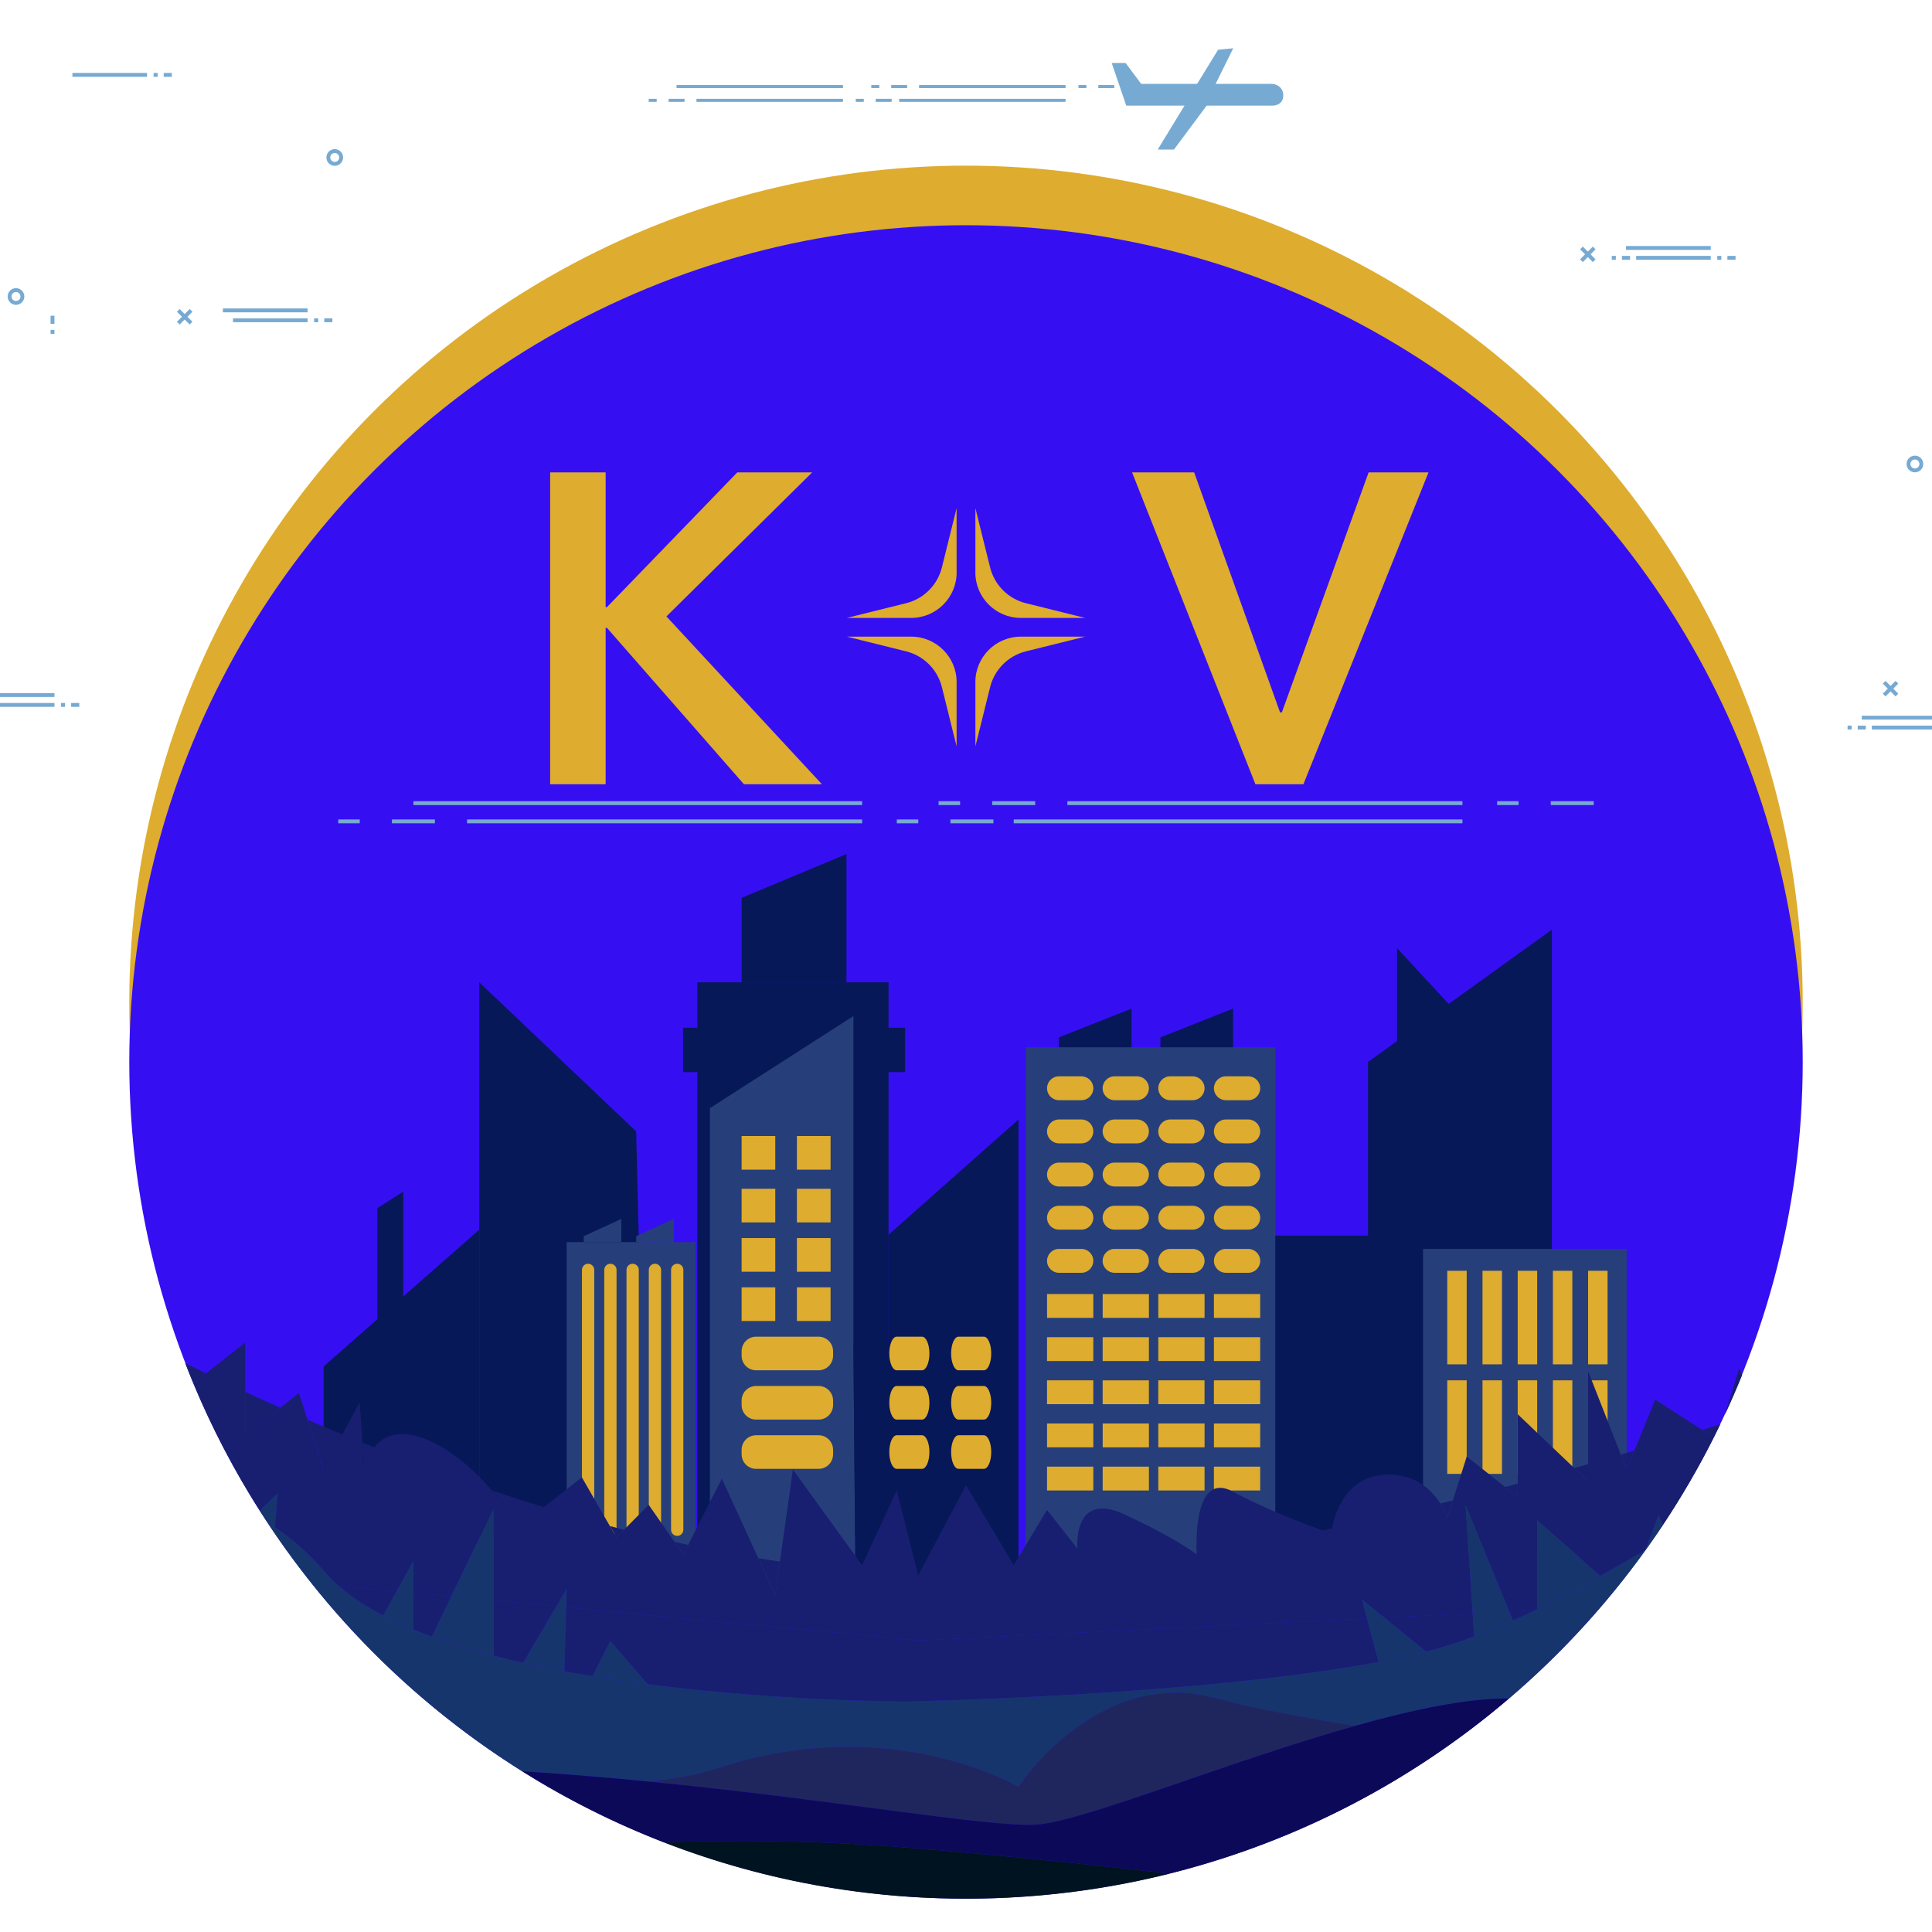 <?xml version="1.0" encoding="utf-8"?>
<!-- Generator: Adobe Illustrator 23.0.3, SVG Export Plug-In . SVG Version: 6.00 Build 0)  -->
<svg version="1.1" xmlns="http://www.w3.org/2000/svg" xmlns:xlink="http://www.w3.org/1999/xlink" x="0px" y="0px"
	 viewBox="0 0 500 500" style="enable-background:new 0 0 500 500;" xml:space="preserve">
<style type="text/css">
	.st0{fill:#DEAC2F;}
	.st1{fill:#350FF2;}
	.st2{fill:#071859;}
	.st3{fill:#263F7A;}
	.st4{fill:#181F70;}
	.st5{fill:none;stroke:#76AAD2;stroke-miterlimit:10;}
	.st6{fill:#76AAD2;}
	.st7{fill:none;stroke:#76AAD2;stroke-width:0.794;stroke-miterlimit:10;}
	.st8{fill:none;}
	.st9{fill:#17356D;}
	.st10{fill:#1F265D;}
	.st11{fill:#0C0959;}
	.st12{fill:#001321;}
</style>
<g id="Layer_1">
	<circle class="st0" cx="250" cy="259.41" r="216.54"/>
	<circle class="st1" cx="250" cy="274.83" r="216.54"/>
	<g>
		<polygon class="st2" points="401.63,240.59 354.05,274.83 354.05,319.78 303.24,319.78 303.24,401.08 401.63,401.08 		"/>
		<rect x="180.47" y="254.22" class="st2" width="49.49" height="143.26"/>
		<polygon class="st2" points="219.06,221.03 191.94,232.36 191.94,254.22 219.06,254.22 		"/>
		<rect x="176.77" y="265.97" class="st2" width="57.48" height="11.49"/>
		<polygon class="st2" points="263.59,410.19 229.95,410.19 229.95,319.54 263.59,289.72 		"/>
		<polygon class="st2" points="167.21,397.48 124.04,397.48 124.04,254.22 164.64,292.81 		"/>
		<polygon class="st2" points="83.75,397.48 124.04,397.48 124.04,318.23 83.75,353.64 		"/>
		<polygon class="st2" points="104.37,345.72 97.66,345.72 97.66,312.67 104.37,308.39 		"/>
		<polygon class="st2" points="385.38,279.07 361.56,279.07 361.56,245.36 383.67,269.26 		"/>
		<g>
			<rect x="146.65" y="321.46" class="st3" width="33.34" height="87"/>
			<g>
				<path class="st0" d="M152.2,397.48L152.2,397.48c-0.88,0-1.59-0.71-1.59-1.59v-67.24c0-0.88,0.71-1.59,1.59-1.59h0
					c0.88,0,1.59,0.71,1.59,1.59v67.24C153.79,396.77,153.08,397.48,152.2,397.48z"/>
				<path class="st0" d="M157.97,397.48L157.97,397.48c-0.88,0-1.59-0.71-1.59-1.59v-67.24c0-0.88,0.71-1.59,1.59-1.59h0
					c0.88,0,1.59,0.71,1.59,1.59v67.24C159.56,396.77,158.85,397.48,157.97,397.48z"/>
				<path class="st0" d="M163.73,397.48L163.73,397.48c-0.88,0-1.59-0.71-1.59-1.59v-67.24c0-0.88,0.71-1.59,1.59-1.59l0,0
					c0.88,0,1.59,0.71,1.59,1.59v67.24C165.32,396.77,164.61,397.48,163.73,397.48z"/>
				<path class="st0" d="M169.5,397.48L169.5,397.48c-0.88,0-1.59-0.71-1.59-1.59v-67.24c0-0.88,0.71-1.59,1.59-1.59h0
					c0.88,0,1.59,0.71,1.59,1.59v67.24C171.09,396.77,170.38,397.48,169.5,397.48z"/>
				<path class="st0" d="M175.26,397.48L175.26,397.48c-0.88,0-1.59-0.71-1.59-1.59v-67.24c0-0.88,0.71-1.59,1.59-1.59h0
					c0.88,0,1.59,0.71,1.59,1.59v67.24C176.85,396.77,176.14,397.48,175.26,397.48z"/>
			</g>
			<polygon class="st3" points="160.79,315.46 151.08,319.93 151.08,321.46 160.79,321.46 			"/>
			<polygon class="st3" points="174.35,315.46 164.64,319.93 164.64,321.46 174.35,321.46 			"/>
		</g>
		<g>
			<rect x="265.46" y="271.03" class="st3" width="64.58" height="140.52"/>
			<polygon class="st2" points="292.85,261.02 274.04,268.47 274.04,271.03 292.85,271.03 			"/>
			<polygon class="st2" points="319.12,261.02 300.31,268.47 300.31,271.03 319.12,271.03 			"/>
			<g>
				<g>
					
						<rect x="273.87" y="331.99" transform="matrix(-1.836970e-16 1 -1 -1.836970e-16 614.936 61.026)" class="st0" width="6.17" height="11.97"/>
					
						<rect x="273.87" y="343.16" transform="matrix(-1.836970e-16 1 -1 -1.836970e-16 626.102 72.193)" class="st0" width="6.17" height="11.97"/>
					
						<rect x="273.87" y="354.33" transform="matrix(-1.836970e-16 1 -1 -1.836970e-16 637.269 83.36)" class="st0" width="6.17" height="11.97"/>
					
						<rect x="273.87" y="365.49" transform="matrix(-1.836970e-16 1 -1 -1.836970e-16 648.436 94.527)" class="st0" width="6.17" height="11.97"/>
					
						<rect x="273.87" y="376.66" transform="matrix(-1.836970e-16 1 -1 -1.836970e-16 659.603 105.694)" class="st0" width="6.17" height="11.97"/>
				</g>
				<g>
					
						<rect x="288.27" y="331.99" transform="matrix(-1.836970e-16 1 -1 -1.836970e-16 629.332 46.63)" class="st0" width="6.17" height="11.97"/>
					
						<rect x="288.27" y="343.16" transform="matrix(-1.836970e-16 1 -1 -1.836970e-16 640.499 57.797)" class="st0" width="6.17" height="11.97"/>
					
						<rect x="288.27" y="354.33" transform="matrix(-1.836970e-16 1 -1 -1.836970e-16 651.666 68.964)" class="st0" width="6.17" height="11.97"/>
					
						<rect x="288.27" y="365.49" transform="matrix(-1.836970e-16 1 -1 -1.836970e-16 662.833 80.131)" class="st0" width="6.17" height="11.97"/>
					
						<rect x="288.27" y="376.66" transform="matrix(-1.836970e-16 1 -1 -1.836970e-16 674 91.298)" class="st0" width="6.17" height="11.97"/>
				</g>
				<g>
					
						<rect x="302.66" y="331.99" transform="matrix(-1.836970e-16 1 -1 -1.836970e-16 643.728 32.234)" class="st0" width="6.17" height="11.97"/>
					
						<rect x="302.66" y="343.16" transform="matrix(-1.836970e-16 1 -1 -1.836970e-16 654.895 43.401)" class="st0" width="6.17" height="11.97"/>
					
						<rect x="302.66" y="354.33" transform="matrix(-1.836970e-16 1 -1 -1.836970e-16 666.062 54.568)" class="st0" width="6.17" height="11.97"/>
					
						<rect x="302.66" y="365.49" transform="matrix(-1.836970e-16 1 -1 -1.836970e-16 677.229 65.734)" class="st0" width="6.17" height="11.97"/>
					
						<rect x="302.66" y="376.66" transform="matrix(-1.836970e-16 1 -1 -1.836970e-16 688.396 76.901)" class="st0" width="6.17" height="11.97"/>
				</g>
				<g>
					
						<rect x="317.06" y="331.99" transform="matrix(-1.836970e-16 1 -1 -1.836970e-16 658.124 17.837)" class="st0" width="6.17" height="11.97"/>
					
						<rect x="317.06" y="343.16" transform="matrix(-1.836970e-16 1 -1 -1.836970e-16 669.291 29.004)" class="st0" width="6.17" height="11.97"/>
					
						<rect x="317.06" y="354.33" transform="matrix(-1.836970e-16 1 -1 -1.836970e-16 680.458 40.171)" class="st0" width="6.17" height="11.97"/>
					
						<rect x="317.06" y="365.49" transform="matrix(-1.836970e-16 1 -1 -1.836970e-16 691.625 51.338)" class="st0" width="6.17" height="11.97"/>
					
						<rect x="317.06" y="376.66" transform="matrix(-1.836970e-16 1 -1 -1.836970e-16 702.792 62.505)" class="st0" width="6.17" height="11.97"/>
				</g>
			</g>
			<g>
				<g>
					<path class="st0" d="M270.97,281.64L270.97,281.64c0-1.7,1.38-3.09,3.09-3.09h5.8c1.7,0,3.09,1.38,3.09,3.09l0,0
						c0,1.7-1.38,3.09-3.09,3.09h-5.8C272.35,284.73,270.97,283.34,270.97,281.64z"/>
					<path class="st0" d="M270.97,292.81L270.97,292.81c0-1.7,1.38-3.09,3.09-3.09h5.8c1.7,0,3.09,1.38,3.09,3.09l0,0
						c0,1.7-1.38,3.09-3.09,3.09h-5.8C272.35,295.89,270.97,294.51,270.97,292.81z"/>
					<path class="st0" d="M270.97,303.97L270.97,303.97c0-1.7,1.38-3.09,3.09-3.09h5.8c1.7,0,3.09,1.38,3.09,3.09l0,0
						c0,1.7-1.38,3.09-3.09,3.09h-5.8C272.35,307.06,270.97,305.68,270.97,303.97z"/>
					<path class="st0" d="M270.97,315.14L270.97,315.14c0-1.7,1.38-3.09,3.09-3.09h5.8c1.7,0,3.09,1.38,3.09,3.09l0,0
						c0,1.7-1.38,3.09-3.09,3.09h-5.8C272.35,318.23,270.97,316.85,270.97,315.14z"/>
					<path class="st0" d="M270.97,326.31L270.97,326.31c0-1.7,1.38-3.09,3.09-3.09h5.8c1.7,0,3.09,1.38,3.09,3.09l0,0
						c0,1.7-1.38,3.09-3.09,3.09h-5.8C272.35,329.39,270.97,328.01,270.97,326.31z"/>
				</g>
				<g>
					<path class="st0" d="M285.36,281.64L285.36,281.64c0-1.7,1.38-3.09,3.09-3.09h5.8c1.7,0,3.09,1.38,3.09,3.09l0,0
						c0,1.7-1.38,3.09-3.09,3.09h-5.8C286.75,284.73,285.36,283.34,285.36,281.64z"/>
					<path class="st0" d="M285.36,292.81L285.36,292.81c0-1.7,1.38-3.09,3.09-3.09h5.8c1.7,0,3.09,1.38,3.09,3.09l0,0
						c0,1.7-1.38,3.09-3.09,3.09h-5.8C286.75,295.89,285.36,294.51,285.36,292.81z"/>
					<path class="st0" d="M285.36,303.97L285.36,303.97c0-1.7,1.38-3.09,3.09-3.09h5.8c1.7,0,3.09,1.38,3.09,3.09l0,0
						c0,1.7-1.38,3.09-3.09,3.09h-5.8C286.75,307.06,285.36,305.68,285.36,303.97z"/>
					<path class="st0" d="M285.36,315.14L285.36,315.14c0-1.7,1.38-3.09,3.09-3.09h5.8c1.7,0,3.09,1.38,3.09,3.09l0,0
						c0,1.7-1.38,3.09-3.09,3.09h-5.8C286.75,318.23,285.36,316.85,285.36,315.14z"/>
					<path class="st0" d="M285.36,326.31L285.36,326.31c0-1.7,1.38-3.09,3.09-3.09h5.8c1.7,0,3.09,1.38,3.09,3.09l0,0
						c0,1.7-1.38,3.09-3.09,3.09h-5.8C286.75,329.39,285.36,328.01,285.36,326.31z"/>
				</g>
				<g>
					<path class="st0" d="M299.76,281.64L299.76,281.64c0-1.7,1.38-3.09,3.09-3.09h5.8c1.7,0,3.09,1.38,3.09,3.09l0,0
						c0,1.7-1.38,3.09-3.09,3.09h-5.8C301.14,284.73,299.76,283.34,299.76,281.64z"/>
					<path class="st0" d="M299.76,292.81L299.76,292.81c0-1.7,1.38-3.09,3.09-3.09h5.8c1.7,0,3.09,1.38,3.09,3.09l0,0
						c0,1.7-1.38,3.09-3.09,3.09h-5.8C301.14,295.89,299.76,294.51,299.76,292.81z"/>
					<path class="st0" d="M299.76,303.97L299.76,303.97c0-1.7,1.38-3.09,3.09-3.09h5.8c1.7,0,3.09,1.38,3.09,3.09l0,0
						c0,1.7-1.38,3.09-3.09,3.09h-5.8C301.14,307.06,299.76,305.68,299.76,303.97z"/>
					<path class="st0" d="M299.76,315.14L299.76,315.14c0-1.7,1.38-3.09,3.09-3.09h5.8c1.7,0,3.09,1.38,3.09,3.09l0,0
						c0,1.7-1.38,3.09-3.09,3.09h-5.8C301.14,318.23,299.76,316.85,299.76,315.14z"/>
					<path class="st0" d="M299.76,326.31L299.76,326.31c0-1.7,1.38-3.09,3.09-3.09h5.8c1.7,0,3.09,1.38,3.09,3.09l0,0
						c0,1.7-1.38,3.09-3.09,3.09h-5.8C301.14,329.39,299.76,328.01,299.76,326.31z"/>
				</g>
				<g>
					<path class="st0" d="M314.16,281.64L314.16,281.64c0-1.7,1.38-3.09,3.09-3.09h5.8c1.7,0,3.09,1.38,3.09,3.09l0,0
						c0,1.7-1.38,3.09-3.09,3.09h-5.8C315.54,284.73,314.16,283.34,314.16,281.64z"/>
					<path class="st0" d="M314.16,292.81L314.16,292.81c0-1.7,1.38-3.09,3.09-3.09h5.8c1.7,0,3.09,1.38,3.09,3.09l0,0
						c0,1.7-1.38,3.09-3.09,3.09h-5.8C315.54,295.89,314.16,294.51,314.16,292.81z"/>
					<path class="st0" d="M314.16,303.97L314.16,303.97c0-1.7,1.38-3.09,3.09-3.09h5.8c1.7,0,3.09,1.38,3.09,3.09l0,0
						c0,1.7-1.38,3.09-3.09,3.09h-5.8C315.54,307.06,314.16,305.68,314.16,303.97z"/>
					<path class="st0" d="M314.16,315.14L314.16,315.14c0-1.7,1.38-3.09,3.09-3.09h5.8c1.7,0,3.09,1.38,3.09,3.09l0,0
						c0,1.7-1.38,3.09-3.09,3.09h-5.8C315.54,318.23,314.16,316.85,314.16,315.14z"/>
					<path class="st0" d="M314.16,326.31L314.16,326.31c0-1.7,1.38-3.09,3.09-3.09h5.8c1.7,0,3.09,1.38,3.09,3.09l0,0
						c0,1.7-1.38,3.09-3.09,3.09h-5.8C315.54,329.39,314.16,328.01,314.16,326.31z"/>
				</g>
			</g>
		</g>
		<polygon class="st3" points="221.43,413.79 183.73,413.79 183.73,286.79 220.86,262.96 220.86,349.07 		"/>
		<polygon class="st2" points="220.86,347.72 259.13,347.72 259.13,413.79 221.43,413.79 		"/>
		<g>
			<rect x="191.93" y="294" class="st0" width="8.71" height="8.71"/>
			<rect x="206.24" y="294" class="st0" width="8.71" height="8.71"/>
			<rect x="206.24" y="307.65" class="st0" width="8.71" height="8.71"/>
			<rect x="191.93" y="307.65" class="st0" width="8.71" height="8.71"/>
			<rect x="206.24" y="320.41" class="st0" width="8.71" height="8.71"/>
			<rect x="191.93" y="320.41" class="st0" width="8.71" height="8.71"/>
			<rect x="206.24" y="333.16" class="st0" width="8.71" height="8.71"/>
			<rect x="191.93" y="333.16" class="st0" width="8.71" height="8.71"/>
			<path class="st0" d="M238.62,354.63h-6.56c-1.05,0-1.91-1.95-1.91-4.35l0,0c0-2.4,0.85-4.35,1.91-4.35h6.56
				c1.05,0,1.91,1.95,1.91,4.35l0,0C240.53,352.68,239.68,354.63,238.62,354.63z"/>
			<path class="st0" d="M211.84,354.63h-16.15c-2.08,0-3.76-1.69-3.76-3.76v-1.18c0-2.08,1.69-3.76,3.76-3.76h16.15
				c2.08,0,3.76,1.69,3.76,3.76v1.18C215.6,352.94,213.92,354.63,211.84,354.63z"/>
			<path class="st0" d="M238.62,367.39h-6.56c-1.05,0-1.91-1.95-1.91-4.35l0,0c0-2.4,0.85-4.35,1.91-4.35h6.56
				c1.05,0,1.91,1.95,1.91,4.35l0,0C240.53,365.44,239.68,367.39,238.62,367.39z"/>
			<path class="st0" d="M211.84,367.39h-16.15c-2.08,0-3.76-1.69-3.76-3.76v-1.18c0-2.08,1.69-3.76,3.76-3.76h16.15
				c2.08,0,3.76,1.69,3.76,3.76v1.18C215.6,365.7,213.92,367.39,211.84,367.39z"/>
			<path class="st0" d="M238.62,380.14h-6.56c-1.05,0-1.91-1.95-1.91-4.35l0,0c0-2.4,0.85-4.35,1.91-4.35h6.56
				c1.05,0,1.91,1.95,1.91,4.35l0,0C240.53,378.19,239.68,380.14,238.62,380.14z"/>
			<path class="st0" d="M211.84,380.14h-16.15c-2.08,0-3.76-1.69-3.76-3.76v-1.18c0-2.08,1.69-3.76,3.76-3.76h16.15
				c2.08,0,3.76,1.69,3.76,3.76v1.18C215.6,378.46,213.92,380.14,211.84,380.14z"/>
			<path class="st0" d="M254.62,354.63h-6.56c-1.05,0-1.91-1.95-1.91-4.35l0,0c0-2.4,0.85-4.35,1.91-4.35h6.56
				c1.05,0,1.91,1.95,1.91,4.35l0,0C256.53,352.68,255.68,354.63,254.62,354.63z"/>
			<path class="st0" d="M254.62,367.39h-6.56c-1.05,0-1.91-1.95-1.91-4.35l0,0c0-2.4,0.85-4.35,1.91-4.35h6.56
				c1.05,0,1.91,1.95,1.91,4.35l0,0C256.53,365.44,255.68,367.39,254.62,367.39z"/>
			<path class="st0" d="M254.62,380.14h-6.56c-1.05,0-1.91-1.95-1.91-4.35l0,0c0-2.4,0.85-4.35,1.91-4.35h6.56
				c1.05,0,1.91,1.95,1.91,4.35l0,0C256.53,378.19,255.68,380.14,254.62,380.14z"/>
		</g>
		<g>
			<rect x="368.29" y="323.22" class="st3" width="52.69" height="78.66"/>
			<g>
				<rect x="374.55" y="328.88" class="st0" width="5.03" height="24.21"/>
				<rect x="383.67" y="328.88" class="st0" width="5.04" height="24.21"/>
				<rect x="392.78" y="328.88" class="st0" width="5.04" height="24.21"/>
				<rect x="401.89" y="328.88" class="st0" width="5.03" height="24.21"/>
				<rect x="411" y="328.88" class="st0" width="5.04" height="24.21"/>
			</g>
			<g>
				<rect x="374.55" y="357.23" class="st0" width="5.03" height="24.21"/>
				<rect x="383.67" y="357.23" class="st0" width="5.04" height="24.21"/>
				<rect x="392.78" y="357.23" class="st0" width="5.04" height="24.21"/>
				<rect x="401.89" y="357.23" class="st0" width="5.03" height="24.21"/>
				<rect x="411" y="357.23" class="st0" width="5.04" height="24.21"/>
			</g>
		</g>
	</g>
	<g>
		<path class="st4" d="M322.49,330.98l-3.37,0.32C320.13,331.26,321.26,331.15,322.49,330.98z"/>
	</g>
	<g>
		<g>
			<line class="st5" x1="503.75" y1="188.29" x2="484.44" y2="188.29"/>
			<line class="st5" x1="482.87" y1="188.29" x2="480.77" y2="188.29"/>
			<line class="st5" x1="479.2" y1="188.29" x2="478.15" y2="188.29"/>
			<line class="st5" x1="503.75" y1="185.73" x2="481.82" y2="185.73"/>
		</g>
		<g>
			<line class="st5" x1="442.74" y1="66.73" x2="423.43" y2="66.73"/>
			<line class="st5" x1="421.86" y1="66.73" x2="419.76" y2="66.73"/>
			<line class="st5" x1="418.18" y1="66.73" x2="417.13" y2="66.73"/>
			<line class="st5" x1="449.15" y1="66.73" x2="447.05" y2="66.73"/>
			<line class="st5" x1="445.48" y1="66.73" x2="444.43" y2="66.73"/>
			<line class="st5" x1="442.74" y1="64.17" x2="420.81" y2="64.17"/>
		</g>
		<g>
			<line class="st5" x1="487.62" y1="176.57" x2="490.92" y2="179.87"/>
			<line class="st5" x1="490.92" y1="176.57" x2="487.62" y2="179.87"/>
		</g>
		<g>
			<line class="st5" x1="409.28" y1="64.17" x2="412.57" y2="67.47"/>
			<line class="st5" x1="412.57" y1="64.17" x2="409.28" y2="67.47"/>
		</g>
		<g>
			<line class="st5" x1="79.61" y1="82.89" x2="60.3" y2="82.89"/>
			<line class="st5" x1="86.02" y1="82.89" x2="83.92" y2="82.89"/>
			<line class="st5" x1="82.35" y1="82.89" x2="81.3" y2="82.89"/>
			<line class="st5" x1="79.61" y1="80.33" x2="57.68" y2="80.33"/>
		</g>
		<g>
			<line class="st5" x1="46.15" y1="80.33" x2="49.45" y2="83.63"/>
			<line class="st5" x1="49.45" y1="80.33" x2="46.15" y2="83.63"/>
		</g>
		<line class="st5" x1="14.1" y1="182.43" x2="-5.21" y2="182.43"/>
		<line class="st5" x1="20.52" y1="182.43" x2="18.41" y2="182.43"/>
		<line class="st5" x1="16.84" y1="182.43" x2="15.79" y2="182.43"/>
		<line class="st5" x1="14.1" y1="179.87" x2="-7.83" y2="179.87"/>
		<circle class="st5" cx="86.63" cy="40.75" r="1.66"/>
		<g>
			<line class="st5" x1="13.59" y1="81.71" x2="13.59" y2="83.81"/>
			<line class="st5" x1="13.59" y1="85.38" x2="13.59" y2="86.43"/>
		</g>
		<path class="st5" d="M5.8,76.73c0,0.92-0.74,1.66-1.66,1.66s-1.66-0.74-1.66-1.66c0-0.92,0.74-1.66,1.66-1.66S5.8,75.82,5.8,76.73
			z"/>
		<g>
			<line class="st5" x1="38.05" y1="19.38" x2="18.74" y2="19.38"/>
			<line class="st5" x1="44.47" y1="19.38" x2="42.37" y2="19.38"/>
			<line class="st5" x1="40.8" y1="19.38" x2="39.75" y2="19.38"/>
		</g>
		<path class="st5" d="M497.24,120.08c0,0.92-0.74,1.66-1.66,1.66s-1.66-0.74-1.66-1.66s0.74-1.66,1.66-1.66
			S497.24,119.16,497.24,120.08z"/>
	</g>
	<g>
		<path class="st0" d="M142.38,122.25h14.36v34.88h0.34l33.74-34.88h19.38l-37.73,37.28l40.24,43.43h-20.18l-35.45-40.47h-0.34
			v40.47h-14.36V122.25z"/>
		<path class="st0" d="M292.98,122.25h16.07l22.23,62.13h0.46l22.46-62.13h15.5l-32.38,80.71H324.9L292.98,122.25z"/>
	</g>
	<g>
		<g>
			<line class="st5" x1="223.12" y1="212.57" x2="120.87" y2="212.57"/>
			<line class="st5" x1="112.55" y1="212.57" x2="101.42" y2="212.57"/>
			<line class="st5" x1="93.1" y1="212.57" x2="87.54" y2="212.57"/>
			<line class="st5" x1="257.1" y1="212.57" x2="245.97" y2="212.57"/>
			<line class="st5" x1="237.65" y1="212.57" x2="232.09" y2="212.57"/>
			<line class="st5" x1="223.12" y1="207.85" x2="106.99" y2="207.85"/>
		</g>
		<g>
			<line class="st5" x1="378.48" y1="207.85" x2="276.23" y2="207.85"/>
			<line class="st5" x1="267.91" y1="207.85" x2="256.78" y2="207.85"/>
			<line class="st5" x1="248.47" y1="207.85" x2="242.9" y2="207.85"/>
			<line class="st5" x1="412.46" y1="207.85" x2="401.33" y2="207.85"/>
			<line class="st5" x1="393.01" y1="207.85" x2="387.45" y2="207.85"/>
			<line class="st5" x1="378.48" y1="212.57" x2="262.35" y2="212.57"/>
		</g>
	</g>
	<g>
		<polygon class="st6" points="308.03,24.91 299.62,38.7 303.82,38.7 313.89,25.17 		"/>
		<polygon class="st6" points="309.19,22.74 315.24,12.88 319.16,12.49 311.81,27.36 		"/>
		<path class="st6" d="M287.71,16.3l3.76,11.03h37.99c0,0,2.65,0,2.65-2.65c0-2.09-1.81-2.98-2.98-2.98c-1.7,0-33.8,0-33.8,0
			l-4.03-5.4H287.71z"/>
		<g>
			<g>
				<line class="st7" x1="218.16" y1="25.97" x2="180.24" y2="25.97"/>
				<line class="st7" x1="177.16" y1="25.97" x2="173.03" y2="25.97"/>
				<line class="st7" x1="169.95" y1="25.97" x2="167.88" y2="25.97"/>
				<line class="st7" x1="230.76" y1="25.97" x2="226.63" y2="25.97"/>
				<line class="st7" x1="223.55" y1="25.97" x2="221.48" y2="25.97"/>
				<line class="st7" x1="218.16" y1="22.4" x2="175.09" y2="22.4"/>
			</g>
			<g>
				<line class="st7" x1="275.77" y1="22.4" x2="237.85" y2="22.4"/>
				<line class="st7" x1="234.77" y1="22.4" x2="230.64" y2="22.4"/>
				<line class="st7" x1="227.56" y1="22.4" x2="225.49" y2="22.4"/>
				<line class="st7" x1="288.37" y1="22.4" x2="284.24" y2="22.4"/>
				<line class="st7" x1="281.16" y1="22.4" x2="279.1" y2="22.4"/>
				<line class="st7" x1="275.77" y1="25.97" x2="232.7" y2="25.97"/>
			</g>
		</g>
	</g>
	<g>
		<path class="st0" d="M247.58,148.14c0,6.5-5.27,11.78-11.78,11.78h0h-16.64l15.34-3.81c4.56-1.13,8.13-4.7,9.26-9.26l3.81-15.34
			V148.14L247.58,148.14z"/>
		<path class="st0" d="M252.42,148.14c0,6.5,5.27,11.78,11.78,11.78l0,0h16.64l-15.34-3.81c-4.56-1.13-8.13-4.7-9.26-9.26
			l-3.81-15.34V148.14L252.42,148.14z"/>
		<path class="st0" d="M247.58,176.54c0-6.5-5.27-11.78-11.78-11.78h0h-16.64l15.34,3.81c4.56,1.13,8.13,4.7,9.26,9.26l3.81,15.34
			V176.54L247.58,176.54z"/>
		<path class="st0" d="M252.42,176.54c0-6.5,5.27-11.78,11.78-11.78l0,0h16.64l-15.34,3.81c-4.56,1.13-8.13,4.7-9.26,9.26
			l-3.81,15.34V176.54L252.42,176.54z"/>
	</g>
</g>
<g id="Layer_2">
	<g>
		<path class="st8" d="M47.92,352.77c1.76,0.87,3.54,1.74,5.37,2.63l10.18-7.94v12.76c2.95,1.37,5.97,2.74,9.05,4.11l4.85-3.85
			l2.24,6.97c2.94,1.27,5.94,2.54,8.99,3.8l4.5-8.37l0.72,10.5c1,0.41,2.02,0.81,3.03,1.21c2.23-2.82,6.29-5.04,13.53-2.06
			c6.85,2.82,12.75,8.36,16.98,13.24c4.41,1.47,8.87,2.91,13.38,4.28l9.86-7.74l7.25,12.62c1.22,0.32,2.43,0.65,3.66,0.96l6.38-6.47
			l6.68,9.6c1.17,0.26,2.35,0.53,3.53,0.78l8.73-17.15l9.44,20.61c1.86,0.31,3.71,0.6,5.57,0.88l3.36-23.86l17.91,24.79l8.97-19.36
			l5.51,21.77c0.06,0,0.11,0,0.17,0.01L250,384.36l12.35,20.71l8.62-14.32l7.86,10.03c0,0-1.41-15.18,12.26-8.83
			c12.03,5.59,17.31,9.35,18.4,10.18c0.07-0.01,0.14-0.02,0.21-0.03c-0.12-2.18-0.89-21.61,9.42-16.04
			c8.3,4.48,18.65,8.41,23.14,10.03c0.82-0.17,1.64-0.34,2.45-0.52c0.67-3.6,3.44-13.36,13.7-13.91c7.86-0.42,12.19,4.05,14.33,7.47
			c1.08-0.27,2.16-0.53,3.24-0.8l3.59-11.37l9.94,7.89c1.08-0.29,2.17-0.58,3.25-0.87v-17.97l14.64,13.94
			c1.2-0.34,2.39-0.68,3.58-1.02v-24.06l8.48,21.6c1.17-0.34,2.33-0.69,3.49-1.03l5.39-13.2l12.22,7.84
			c1.55-0.48,3.1-0.97,4.64-1.45c0.4-0.83,0.81-1.66,1.2-2.5l3.67-11.93l0.77,1.71c11.05-27.34,16.68-57.38,15.56-88.75
			c-4.25-119.52-104.58-212.96-224.1-208.72C122.79,62.67,29.35,163,33.59,282.52C34.47,307.27,39.48,330.89,47.92,352.77z"/>
		<path class="st4" d="M178.11,399.82c-1.18-0.25-2.35-0.52-3.53-0.78l2.27,3.26L178.11,399.82z"/>
		<path class="st4" d="M135.41,430.33l8.56-14.6l-16.2-1.53v14.28C130.28,429.14,132.83,429.75,135.41,430.33z"/>
		<path class="st4" d="M111.77,423.56l5.01-10.39l-9.79-0.92v9.46C108.54,422.35,110.13,422.96,111.77,423.56z"/>
		<path class="st4" d="M201.85,404.15c-1.86-0.28-3.72-0.57-5.57-0.88l4.36,9.51L201.85,404.15z"/>
		<path class="st4" d="M237.77,407.49c-0.06,0-0.11,0-0.17-0.01l0.06,0.22L237.77,407.49z"/>
		<path class="st4" d="M153.34,433.79l4.62-9.11l9.65,11.2c34.88,4.49,66.63,4.49,66.63,4.49s75.7-1.41,122.54-10.27l-3.01-11.22
			l-116.12,5.69l-91.14-8.59l-0.45,16.55C148.49,432.97,150.91,433.39,153.34,433.79z"/>
		<path class="st4" d="M378.48,424.61c1.02-0.36,2.02-0.73,3.03-1.11l-0.39-5.97l-22.83,1.12l10.75,8.76
			C372.48,426.54,375.66,425.61,378.48,424.61z"/>
		<path class="st4" d="M96.86,374.6c-1.01-0.4-2.03-0.81-3.03-1.21l0.47,6.9C94.3,380.29,94.81,377.19,96.86,374.6z"/>
		<path class="st4" d="M102.64,411.84l-14.99-1.41c3.21,2.81,7.1,5.36,11.52,7.67L102.64,411.84z"/>
		<path class="st4" d="M443.56,371.98c0.56-1.12,1.11-2.24,1.65-3.37c-1.54,0.49-3.08,0.97-4.64,1.45L443.56,371.98z"/>
		<path class="st4" d="M344.72,395.56c-0.82,0.17-1.64,0.35-2.45,0.52c1.42,0.51,2.26,0.8,2.26,0.8S344.57,396.38,344.72,395.56z"/>
		<path class="st4" d="M161.52,395.91c-1.22-0.31-2.44-0.64-3.66-0.96l1.7,2.95L161.52,395.91z"/>
		<path class="st4" d="M140.75,390.06c-4.51-1.38-8.98-2.81-13.38-4.28c4.34,5.02,6.91,9.36,6.91,9.36L140.75,390.06z"/>
		<path class="st4" d="M88.61,371.25c-3.05-1.26-6.05-2.53-8.99-3.8l4.13,12.84L88.61,371.25z"/>
		<path class="st4" d="M392.78,383.96c-1.08,0.29-2.16,0.58-3.25,0.87l3.25,2.58V383.96z"/>
		<path class="st4" d="M72.52,364.33c-3.08-1.38-6.1-2.75-9.05-4.11v11.29L72.52,364.33z"/>
		<path class="st4" d="M422.97,375.42c-1.16,0.34-2.32,0.69-3.49,1.03l1.5,3.83L422.97,375.42z"/>
		<path class="st4" d="M47.92,352.77c0.67,1.74,1.37,3.47,2.08,5.19l3.29-2.56C51.46,354.51,49.68,353.64,47.92,352.77z"/>
		<path class="st4" d="M411,378.91c-1.19,0.34-2.39,0.68-3.58,1.02l3.58,3.41V378.91z"/>
		<path class="st4" d="M309.7,402.09c-0.07,0.01-0.14,0.02-0.21,0.03c0.15,0.11,0.23,0.17,0.23,0.17S309.71,402.22,309.7,402.09z"/>
		<path class="st4" d="M375.99,388.31c-1.08,0.27-2.16,0.54-3.24,0.8c1.3,2.07,1.8,3.75,1.8,3.75L375.99,388.31z"/>
		<path class="st4" d="M397.2,416.75l-6.6,0.32l0.95,2.3C393.46,418.52,395.34,417.65,397.2,416.75z"/>
		<path class="st4" d="M428.36,362.23l-5.39,13.2l-1.99,4.86l-1.5-3.83l-8.48-21.6v24.06v4.43l-3.58-3.41l-14.64-13.94v17.97v3.44
			l-3.25-2.58l-9.94-7.89l-3.59,11.37l-1.44,4.56c0,0-0.5-1.69-1.8-3.75c-2.15-3.42-6.48-7.89-14.33-7.47
			c-10.27,0.55-13.03,10.32-13.7,13.91c-0.15,0.82-0.2,1.32-0.2,1.32s-0.84-0.29-2.26-0.8c-4.49-1.63-14.85-5.55-23.14-10.03
			c-10.31-5.57-9.54,13.86-9.42,16.04c0.01,0.13,0.01,0.21,0.01,0.21s-0.08-0.06-0.23-0.17c-1.09-0.82-6.37-4.59-18.4-10.18
			c-13.67-6.35-12.26,8.83-12.26,8.83l-7.86-10.03l-8.62,14.32L250,384.36l-12.23,23.13l-0.12,0.22l-0.06-0.22l-5.51-21.77
			l-8.97,19.36l-17.91-24.79l-3.36,23.86l-1.22,8.64l-4.36-9.51l-9.44-20.61l-8.73,17.15l-1.26,2.48l-2.27-3.26l-6.68-9.6
			l-6.38,6.47l-1.96,1.99l-1.7-2.95l-7.25-12.62l-9.86,7.74l-6.47,5.08c0,0-2.57-4.34-6.91-9.36c-4.22-4.89-10.12-10.42-16.98-13.24
			c-7.24-2.98-11.3-0.76-13.53,2.06c-2.05,2.59-2.56,5.69-2.56,5.69l-0.47-6.9l-0.72-10.5l-4.5,8.37l-4.86,9.04l-4.13-12.84
			l-2.24-6.97l-4.85,3.85l-9.05,7.18v-11.29v-12.76l-10.18,7.94L50,357.96c4.8,11.55,10.58,22.59,17.22,33.02l4.66-4.56l-0.74,8.85
			c4.68,3.16,8.96,6.86,12.6,11.22c1.15,1.37,2.46,2.68,3.9,3.94l14.99,1.41l4.35-7.85v8.26l9.79,0.92l11-22.82v23.86l16.2,1.53
			l2.68-4.56l-0.13,4.8l91.14,8.59l116.12-5.69l-1.34-4.99l5.85,4.77l22.83-1.12l-1.81-27.96l11.28,27.49l6.6-0.32
			c0.2-0.1,0.41-0.2,0.61-0.3v-23.01l16.32,14.4c3.95-2.21,7.82-4.44,11.64-6.61l3.44-9.08l1.17,2.5
			c4.83-7.26,9.24-14.83,13.18-22.66l-2.98-1.92L428.36,362.23z"/>
		<path class="st4" d="M446.41,366.11c1.57-3.36,3.04-6.77,4.44-10.22l-0.77-1.71L446.41,366.11z"/>
		<path class="st9" d="M391.54,419.38l-0.95-2.3l-11.28-27.49l1.81,27.96l0.39,5.97C384.96,422.21,388.3,420.83,391.54,419.38z"/>
		<path class="st9" d="M369.03,427.42l-10.75-8.76l-5.85-4.77l1.34,4.99l3.01,11.22C361.14,429.27,365.26,428.38,369.03,427.42z"/>
		<path class="st9" d="M106.99,421.7v-9.46v-8.26l-4.35,7.85l-3.46,6.25C101.62,419.37,104.24,420.57,106.99,421.7z"/>
		<path class="st9" d="M146.07,432.52l0.45-16.55l0.13-4.8l-2.68,4.56l-8.56,14.6C138.92,431.12,142.48,431.85,146.07,432.52z"/>
		<path class="st9" d="M127.77,428.49v-14.28v-23.86l-11,22.82l-5.01,10.39C116.79,425.4,122.16,427.03,127.77,428.49z"/>
		<path class="st9" d="M153.34,433.79c4.77,0.78,9.55,1.47,14.27,2.08l-9.65-11.2L153.34,433.79z"/>
		<path class="st9" d="M425.78,401.23c0.03-0.01,0.05-0.03,0.08-0.04c1.55-2.15,3.06-4.33,4.53-6.54l-1.17-2.5L425.78,401.23z"/>
		<path class="st9" d="M71.88,386.42l-4.66,4.56c0.64,1,1.27,2,1.92,2.98c0.68,0.42,1.34,0.86,2,1.31L71.88,386.42z"/>
		<path class="st9" d="M397.81,393.44v23.01c5.67-2.76,11.07-5.67,16.32-8.61L397.81,393.44z"/>
		<path class="st9" d="M414.13,407.84c-5.25,2.94-10.65,5.85-16.32,8.61c-0.2,0.1-0.41,0.2-0.61,0.3c-1.85,0.9-3.74,1.77-5.65,2.63
			c-3.25,1.45-6.58,2.83-10.04,4.13c-1,0.38-2,0.75-3.03,1.11c-2.82,1-6,1.93-9.45,2.8c-3.78,0.96-7.89,1.85-12.26,2.68
			c-46.84,8.86-122.54,10.27-122.54,10.27s-31.75,0-66.63-4.49c-4.73-0.61-9.51-1.3-14.27-2.08c-2.43-0.4-4.86-0.83-7.27-1.28
			c-3.59-0.67-7.15-1.4-10.66-2.18c-2.58-0.58-5.13-1.19-7.64-1.84c-5.61-1.46-10.99-3.09-16.01-4.93c-1.63-0.6-3.23-1.22-4.78-1.86
			c-2.75-1.14-5.36-2.34-7.81-3.62c-4.43-2.31-8.32-4.86-11.52-7.67c-1.44-1.26-2.75-2.57-3.9-3.94c-3.64-4.35-7.93-8.06-12.6-11.22
			c-0.66-0.45-1.33-0.88-2-1.31c17.13,25.95,39.68,47.95,65.97,64.44c11.22,0.71,22.22,1.63,32.8,2.67
			c6.5-0.6,12.65-1.75,18.28-3.59c44.63-14.57,77.4,4.98,77.4,4.98s20.33-31.38,51.29-22.89c10.41,2.86,23.28,4.96,35.65,7.14
			c15.03-4.24,29.25-7.25,40-7.13c13.26-11.33,25.13-24.23,35.32-38.39c-0.03,0.01-0.05,0.03-0.08,0.04
			C421.95,403.4,418.08,405.63,414.13,407.84z"/>
		<path class="st10" d="M267.91,472.23c11.71-0.56,49.14-16.09,82.62-25.53c-12.37-2.18-25.24-4.28-35.65-7.14
			c-30.95-8.49-51.29,22.89-51.29,22.89s-32.77-19.55-77.4-4.98c-5.64,1.84-11.79,3-18.28,3.59
			C215.95,465.79,255.36,472.83,267.91,472.23z"/>
		<path class="st11" d="M350.53,446.7c-33.48,9.44-70.91,24.98-82.62,25.53c-12.55,0.6-51.96-6.45-100.01-11.16
			c-10.58-1.04-21.58-1.96-32.8-2.67c11.53,7.23,23.79,13.4,36.62,18.38c19.92-0.65,40.28-0.4,60.36,1.17
			c25.99,2.04,49.44,4.52,70.66,6.93c32.97-8.24,62.85-24,87.78-45.31C379.78,439.45,365.55,442.46,350.53,446.7z"/>
		<path class="st12" d="M171.73,476.78c26.59,10.32,55.65,15.53,85.96,14.46c15.51-0.55,30.58-2.73,45.06-6.35
			c-21.22-2.41-44.66-4.89-70.66-6.93C212.01,476.38,191.65,476.13,171.73,476.78z"/>
	</g>
</g>
</svg>
